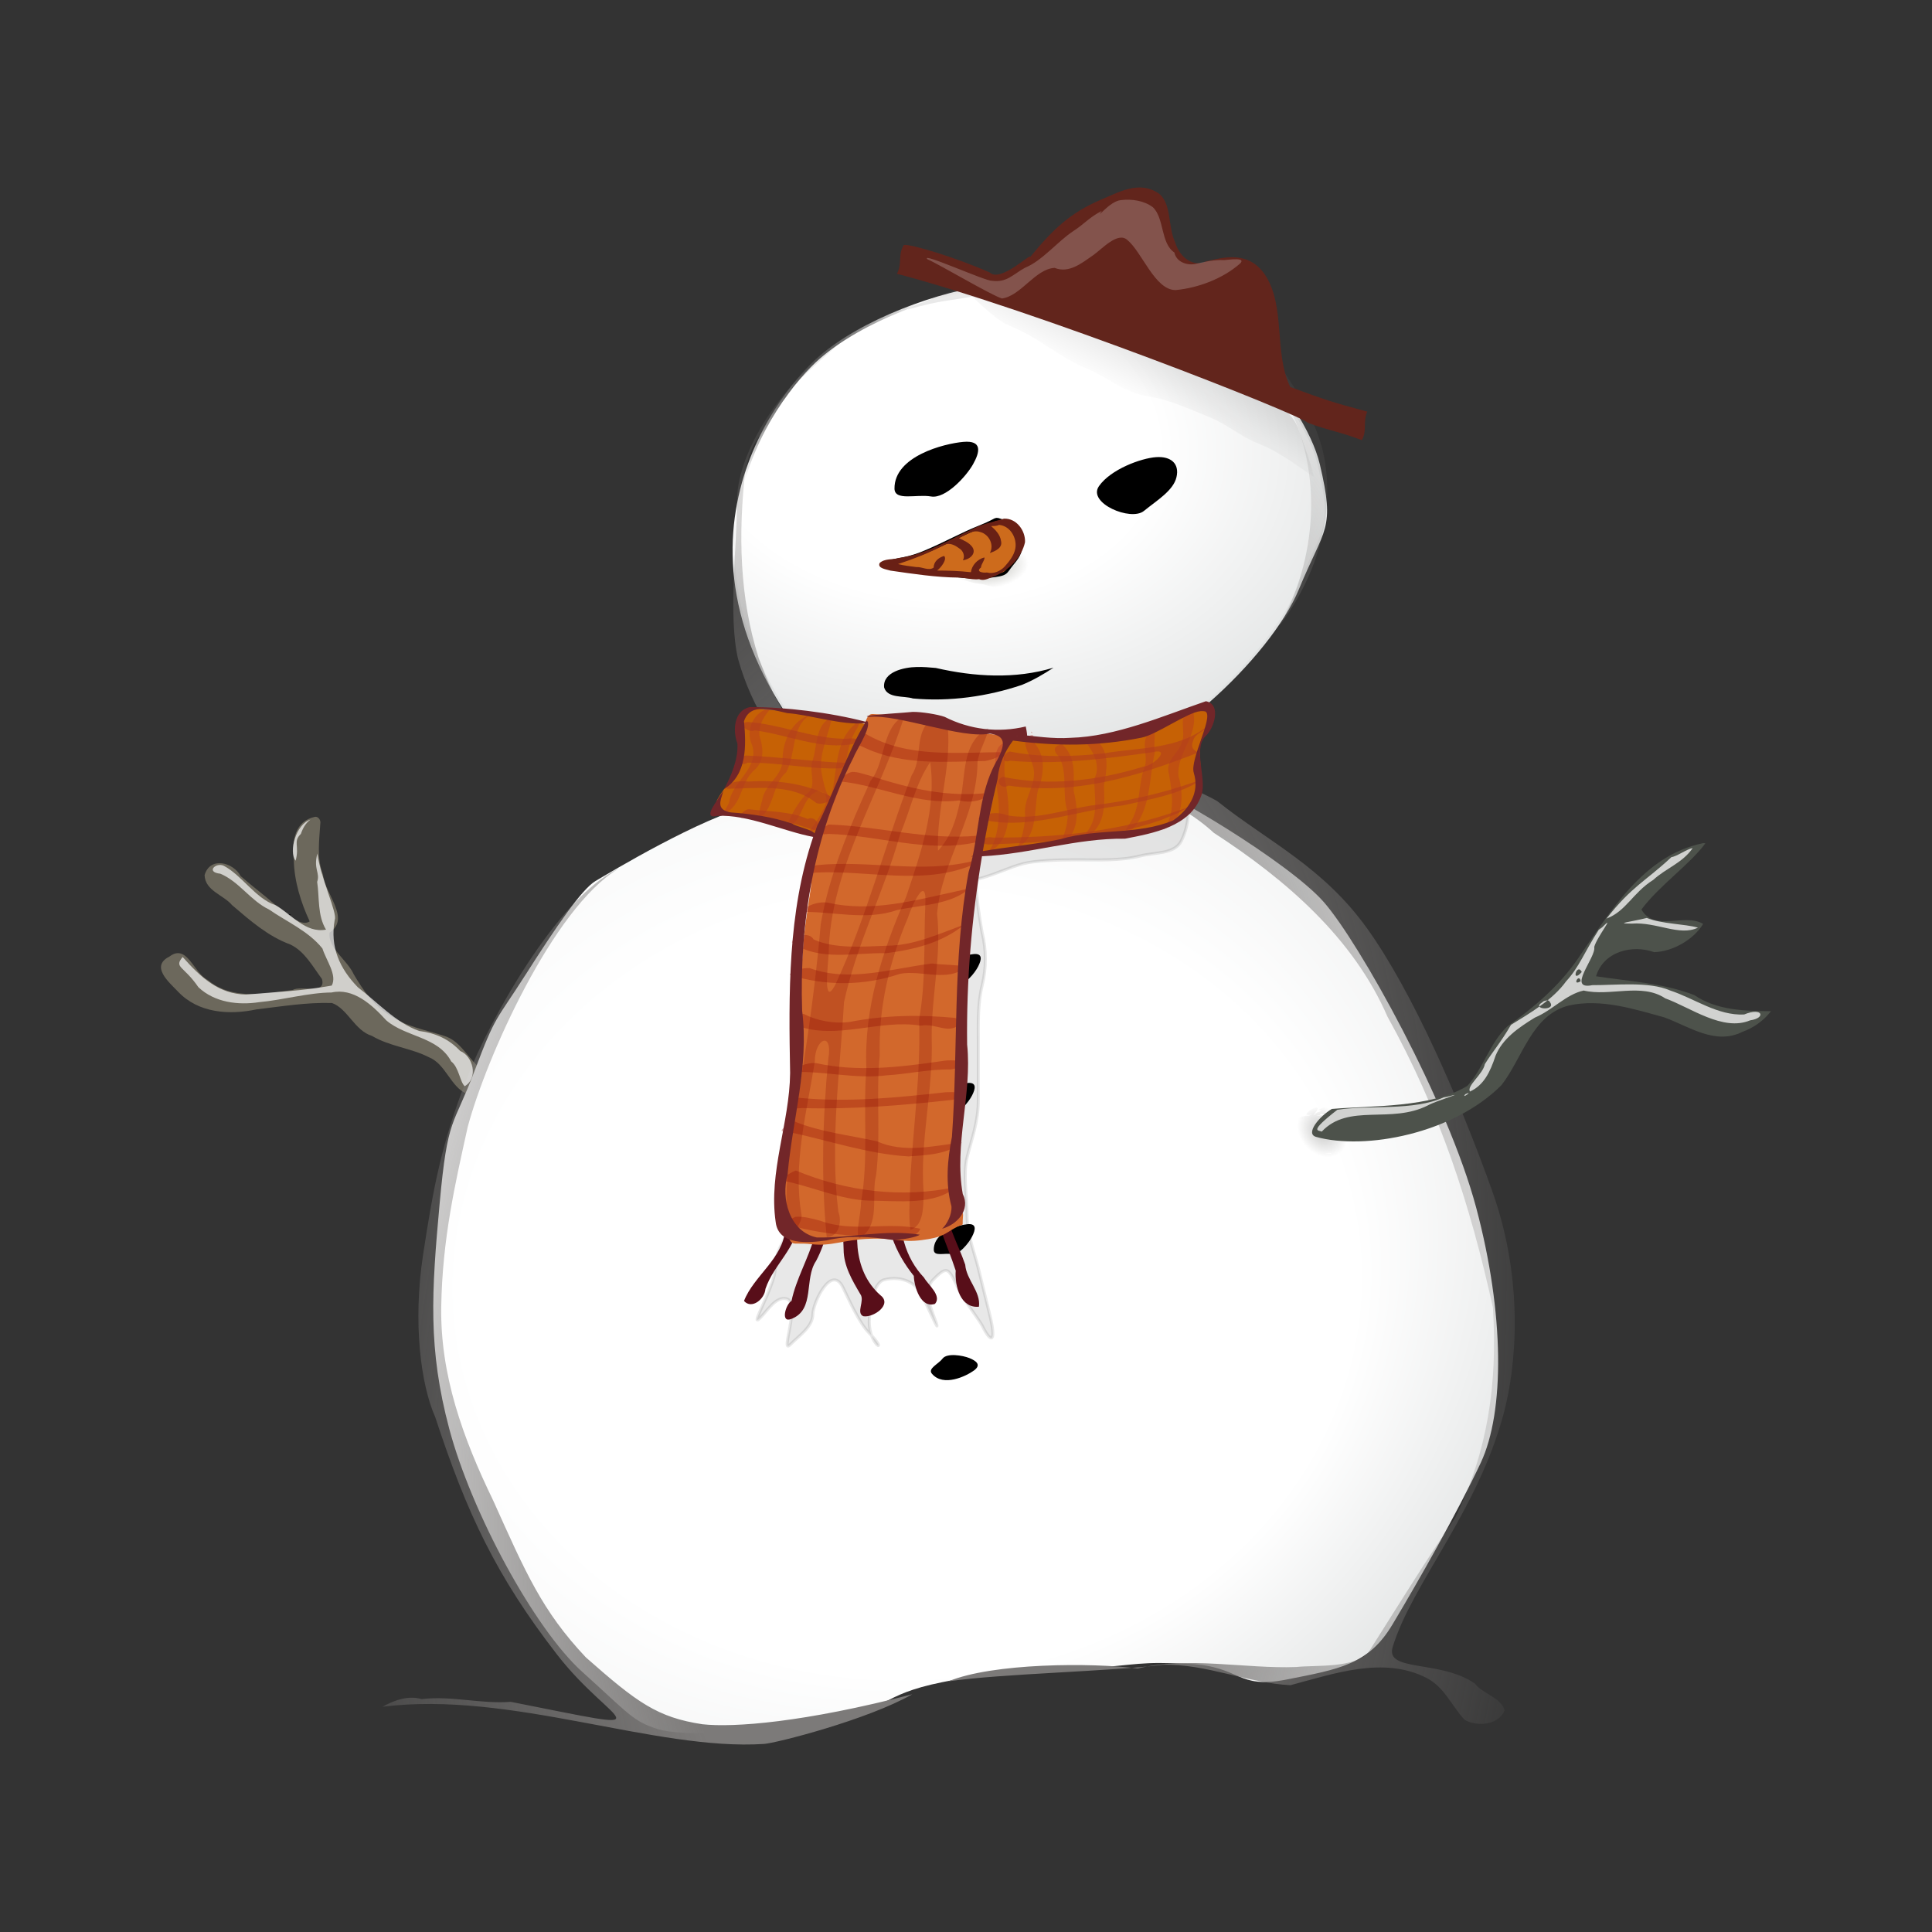 <svg:svg xmlns:dc="http://purl.org/dc/elements/1.1/" xmlns:ns1="http://www.w3.org/1999/xlink" xmlns:ns3="http://web.resource.org/cc/" xmlns:rdf="http://www.w3.org/1999/02/22-rdf-syntax-ns#" xmlns:svg="http://www.w3.org/2000/svg" height="473.992" id="svg2" version="1.0" viewBox="-39.5 -45.996 473.992 473.992" width="473.992">
  <svg:rect x="-39.5" y="-45.996" width="473.992" height="473.992" fill="#333333" stroke="none"/>
  <svg:defs id="defs4">
    <svg:linearGradient id="linearGradient2335">
      <svg:stop id="stop2337" offset="0" stop-color="#fff" />
      <svg:stop id="stop3216" offset=".464" stop-color="#fff" />
      <svg:stop id="stop2339" offset="1" stop-color="#e0e2e2" />
    </svg:linearGradient>
    <svg:radialGradient cx="398.73" cy="218.39" gradientTransform="matrix(.93 .08 -.06 .655 -124.97 -76.681)" gradientUnits="userSpaceOnUse" id="radialGradient4146" r="128.41" ns1:href="#linearGradient2335" />
    <svg:radialGradient cx="375.52" cy="214.53" fx="324.86" fy="163.06" gradientTransform="matrix(.568 0 0 .496 5.942 -10.012)" gradientUnits="userSpaceOnUse" id="radialGradient4148" r="128.41">
      <svg:stop id="stop4111" offset="0" />
      <svg:stop id="stop4113" offset=".464" stop-color="#fff" />
      <svg:stop id="stop4115" offset="1" stop-color="#e0e2e2" />
    </svg:radialGradient>
    <svg:radialGradient cx="323.18" cy="554.64" fx="425.34" fy="637.3" gradientTransform="matrix(1.022 -.069 .065 .894 -197.32 -203.61)" gradientUnits="userSpaceOnUse" id="radialGradient4151" r="230.3" ns1:href="#linearGradient2335" />
    <svg:radialGradient cx="371.85" cy="302.34" gradientTransform="matrix(.66 -.075 .042 .377 -10.795 43.404)" gradientUnits="userSpaceOnUse" id="radialGradient10463" r="13.991">
      <svg:stop id="stop10459" offset="0" stop-color="#bebeb8" />
      <svg:stop id="stop10461" offset="1" stop-color="#bebeb8" stop-opacity="0" />
    </svg:radialGradient>
    <svg:radialGradient cx="367.64" cy="537.19" gradientTransform="matrix(.88 .098 -.181 1.668 1.694 -589.3)" gradientUnits="userSpaceOnUse" id="radialGradient14059" r="187.2">
      <svg:stop id="stop14055" offset="0" stop-color="#7c7a79" />
      <svg:stop id="stop14061" offset=".357" stop-color="#7c7a79" />
      <svg:stop id="stop14057" offset="1" stop-color="#7c7a79" stop-opacity="0" />
    </svg:radialGradient>
    <svg:linearGradient gradientTransform="matrix(.802 .119 -.129 .744 -29.162 -150.01)" gradientUnits="userSpaceOnUse" id="linearGradient16719" x1="421" x2="412.79" y1="222.83" y2="246.46">
      <svg:stop id="stop16715" offset="0" />
      <svg:stop id="stop16717" offset="1" stop-opacity="0" />
    </svg:linearGradient>
    <svg:radialGradient cx="486.16" cy="484.57" gradientTransform="matrix(.347 -.166 .242 .404 42.746 153.01)" gradientUnits="userSpaceOnUse" id="radialGradient21176" r="14.535">
      <svg:stop id="stop21161" offset="0" stop-color="#3c3c39" />
      <svg:stop id="stop21163" offset="1" stop-color="#3c3c39" stop-opacity="0" />
    </svg:radialGradient>
  </svg:defs>
  <svg:g id="layer1" transform="translate(-43.777 -36.512)">
    <svg:path d="m58.428 205.12c0.557-0.03 1.038 0.16 1.53 0.39 0.634 0.27 1.251 0.56 1.825 0.95 0.488 0.38 0.978 0.76 1.478 1.13 0.505 0.3 0.819 0.79 1.172 1.25 0.361 0.5 0.711 1 1.106 1.46 0.464 0.37 1.033 0.56 1.554 0.84 0.588 0.29 1.124 0.66 1.67 1.03 0.801 0.49 1.675 0.88 2.562 1.18 0.805 0.15 1.266 0.74 1.875 1.22 0.621 0.21 1.262 0.27 1.913 0.29 0.196-0.06 0.356 0.04 0.543 0.05l-1.294 0.92c-0.182-0.01-0.362-0.03-0.546-0.01-0.666-0.04-1.338-0.1-1.959-0.36-0.601-0.48-1.047-1.05-1.841-1.21-0.891-0.33-1.791-0.68-2.596-1.2-0.546-0.36-1.08-0.73-1.664-1.02-0.541-0.28-1.142-0.47-1.597-0.89-0.389-0.47-0.74-0.97-1.104-1.46-0.344-0.45-0.655-0.92-1.148-1.22-0.498-0.36-0.982-0.74-1.469-1.13-0.581-0.36-1.192-0.65-1.82-0.93-0.49-0.21-0.967-0.37-1.511-0.3l1.321-0.98z" id="path19389" />
    <svg:path d="m81.538 190.92c-4.903 1.02-5.696 5.82-5.189 10.58 0.137 5.29 1.734 10.41 3.909 15.07-2.486 1.59-6.004-2.64-8.459-4.09-2.773-2.41-5.75-4.63-8.48-7.03-1.836-3.41-7.531-4.86-8.848-0.23 0.139 3.86 4.622 4.83 6.733 7.35 4.414 3.78 8.895 7.7 14.288 9.66 3.529 1.67 5.476 5.37 7.77 8.46 1.113 3.99-5.049 1.47-7.208 2.71-6.918 0.91-14.872 2.54-20.852-2.5-3.436-1.66-5.017-9.01-9.371-5.69-4.723 2.37-0.126 6.25 2.104 8.57 5.048 5.37 12.705 5.77 19.262 4.38 6.15-0.73 12.334-1.76 18.524-1.57 3.851 1.37 5.548 6.78 9.832 8.08 4.38 2.59 9.497 2.95 13.967 5.23 4.16 1.68 5.33 7.37 9.32 8.98 3.76 0.6 6.41-4.87 2.46-6.97-2.6-2.57-4.46-6.2-8.09-7.26-4.5-1.49-9.3-2.22-13.342-5.05-3.86-2.25-6.48-6.13-8.803-10.04-1.558-3.5-6.45-6.5-5.934-10.25 5.249-3.45-1.161-9.49-1.596-14.18-1.619-4.11-0.918-8.6-0.645-12.9-0.046-0.72-0.645-1.44-1.352-1.31z" fill="#6c685c" id="path17610" />
    <svg:path d="m133.24 229.62c7.42-11.64 13.75-20.97 17.15-22.97 3.68-2.16 25.69-15.46 38.26-18.51 12.71-3.08 16.16-5.42 39.57-7.02 23.42-1.59 46.94-1.03 54.09 0.64 7.26 1.7 38.34 20.46 46.74 30.06 8.69 9.91 30.42 48.88 37.39 74.98 6.97 26.09 6.99 50.07 1.13 62.57-5.78 12.31-15.35 29.14-21.71 39.76-5.88 9.82-13.1 10.9-25.96 13.44-12.3 2.43-11.04-3.19-23.74-3.83s-11.87 0.16-27.04 1.27c-15.17 1.12-17.81 0-33.64 3.2-15.83 3.19-12.2 6.7-29.68 9.57s-33.98 3.89-40.24 1.91c-6.06-1.92-7-3.7-18.47-14.04-11.76-10.59-27.14-39.16-32.57-59.51-5.3-19.83-4.36-33.66-2.38-55.36 1.97-21.7 3.29-18.5 8.57-32.54s5.11-11.97 12.53-23.62z" fill="url(#radialGradient4151)" fill-rule="evenodd" id="path1460" />
    <svg:path d="m327.35 263.61c-7.01 2.13 3.13-4.27-0.66 0.27-1.22 1.93-1.39 3.92-1.38 6.08 0.39 2.05 1.71 2.75 3.62 3.51 5.48 0.09 4.35 0.41 0.01 2.52 2.03-2.09 3.04-2.97 0.47-2.52-2.54 0.51-4.41 2.53-6.75 1.47-2.04-1.28-2.38-4.55-2.23-6.62 1.43-3.4 6.07-4.43 9.58-5.8 2.7-0.88 2.68 0.13 1.22 1.78-1.6 1.44-2.08 2.9-1.92 4.84 4.92 1.29 3.89 0.52-1.83 3.58-3.1 0.25-4.3-0.84-4.96-3.42-0.67-4.84 6.23-3.29 10.77-5.56 5.88-1.89-1.25-0.22-5.56-0.93 3.93-1.73 3.7-3.11 1.62 1.23-1.09 1.97-0.77 3.19 0.61 4.79 0.78 0.43 1.62 0.76 2.45 1.12l-4.73 2.82c-0.87-0.39-1.92 0.52-2.72 0.02-1.58-1.65-1.86-4.5-0.75-6.58 1.66-3.66 5.5-0.72 10.73-2.33 5.65 1.36-6.33-0.46-9.11 0.61 6.88-3.69 1.16-1.69 1.68 2.46 0.58 2.47 1.75 3.01 4.58 2.79-0.24 0.19-5.6 6.53-9 3.45-0.28-2.08 1.24-5.3 2.88-6.95 1.56-1.45 1.99-1.3-0.4-0.57-5.87 2.11 5.13-3.88-0.03 0.44-0.26 1.89-0.19 3.18 1.73 4.33 2.28 0.72 5.13-0.93 7.54-1.44 2.83-0.54 3.06 1.33 0.99 3.67-4.13 2.22-6.81 4.46-11.54 3.69-2.11-0.87-3.48-1.89-3.96-4.05-0.11-2.24 0.03-4.33 1.24-6.36 2.05-3.34 8.95-0.88 13.14-1.09l-7.33-1.25z" fill="url(#radialGradient21176)" id="path20284" opacity=".287" />
    <svg:path d="m248.67 60.509c-14.02 1.596-32.98 8.616-43.53 17.869-10.56 9.254-43.87 51.372 5.27 103.38 6.11 6.47-6.59 0.16 9.24 0s29.35 0.37 50.33-2.19c18.64-2.28 45.89-28.04 52.69-44.55 6.36-15.44 8.94-14.36 5.15-30.48-3.79-16.111-28.03-42.276-42.87-45.307s-22.26-0.319-36.28 1.276z" fill="url(#radialGradient4146)" fill-rule="evenodd" id="path3218" stroke="url(#radialGradient4148)" stroke-width=".559px" />
    <svg:path d="m258.38 57.317c-8.41 0.451-24.17 5.209-31.45 9.168 8.75-2.532 10.47-2.08 17.27-3.488 7.25-1.757 18.38-5.601 24.06-4.529 20.96 1.806 42.66 12.248 51.99 31.211 8.55 16.961 7.16 37.911-2.06 54.291 8.56-11.31 13.3-25.55 11.23-39.61-1.3-9.806-7.58-18.823-11.72-25.04-4.11-6.157-11.2-10.807-17.65-14.562-12.73-6.625-27.44-7.735-41.67-7.441zm-48.31 17.582c-15.53 10.7-25.2 27.931-24.96 38.751-0.06 10.69-2.21 28.12 0.24 38.52 3.34 11.95 10.28 23.3 20.64 30.64-1.57 0.48-23.77 7.13-23.62 7.39 12.64-4.01 39.75-7.63 51.02-8.4 11.24 1.64 22.21 0.77 34.06 0.26 11.86-0.52 25.41 4.3 34.62 12.78 17.62 11.42 34.23 25.78 42.58 45.04 12.67 22.82 20.28 45.87 25.9 71.46 1.16 18.65-1.25 35.15-9.23 51.5-7.56 11.04-14.06 21.64-21.23 32.94-3.48 4.1-12.81 3.19-17.87 3.72-12.27 0.47-26.64-2.69-38.8 0.37-11.17-1.5-35.7-1.36-46.44 3.14 12.94-1.9 40.13-2.44 52.63-4.07 10.69-0.24 20.78 4.49 31.26 5.02 10.61-2.81 22.85-7.19 33.38-1.79 4.38 2.2 6.22 6.95 9.34 10.26 3.12 1.85 8.42 1.27 9.84-2.31-1.03-3.27-5.28-3.94-7.3-6.56-8.45-5.89-22.06-2.77-20.18-8.95 4.68-15.44 20.8-33.18 27.26-57.37 3-11.25 5.11-32.27-2.83-54.52-8-22.41-19.57-48.92-30.69-64.42-10.96-15.26-24.22-21.22-36.83-31.28-9.23-5.1-16.48-6.21-26.66-8.63 3.63-1.49 7.27-2.38-5.95 1.69-9.36 0.63-19.32-0.62-28.62 0.6-12.14 0.43-25.56 1.21-36.19-5.41-7.6-5.75-11.84-14.67-15.01-23.27-4.77-14.84-5.04-30.78-3.28-46.11 1.31-5.37 2.05-6.843 5.65-11.141 0 0 0.2-1.929 3.6-5.899 3.52-4.111-0.25-1.71 13.67-13.951zm-54.13 128.77c-15.17 7.21-31.9 37.94-36.93 50.92-6.46 16.53-8.41 27.22-10.94 43.79-2.53 16.62-0.57 31.84 3 39.85 7.73 23.57 14.96 38.97 29.89 58.23 13.65 17.61 28.72 19.5-11.37 11.58-7.31 0.57-14.59-1.56-21.88-0.67-3.29-0.97-6.77 0.29-9.593 1.88 31.513-3.99 66.793 10.87 93.593 9.12 2.87-0.18 25.28-5.86 36.4-12.19-26.5 6.9-43.82 8.21-51.5 7.36-11.08-1.68-16.05-5.33-28.6-16.41-10.79-11.44-14.8-20.87-22.73-38.47-7.5-15.45-13.01-30.87-12.75-47.54 0.26-16.66 3.45-30.36 6.5-44.14 4.51-16.92 20.92-53.67 36.91-63.31z" fill="url(#radialGradient14059)" id="path1307" />
    <svg:path d="m240.61 98.927c-4.72 0.418-16.96 3.513-16.88 11.463 0.04 3.12 5.42 1.31 8.97 1.93 3.55 0.61 8.59-4.89 10.27-7.85 1.74-3.07 2.36-5.962-2.36-5.543z" id="path1387" />
    <svg:path d="m287.92 102.67c-3.69 0.25-11.15 2.98-14.03 7.12-2.89 4.15 7.83 8.69 11.03 6.08 3.2-2.6 7.22-4.99 7.99-8.28s-1.3-5.17-4.99-4.92z" id="path1389" />
    <svg:path d="m229.18 154.16c-3.05 0.04-8.35 1.17-8 4.99 0.8 2.77 4.88 2.02 7.09 2.73 9 0.82 18.29-0.49 26.71-3.33 2.75-1.11 5.3-2.61 7.77-4.23-9.38 2.86-19.45 2.24-28.88 0.07-1.56-0.14-3.13-0.28-4.69-0.23z" id="path1395" />
    <svg:path d="m241.62 256.21c-2.31 0.23-8.29 1.93-8.25 6.29 0.02 1.71 2.65 0.72 4.39 1.06 1.73 0.34 4.19-2.68 5.01-4.31 0.86-1.68 1.16-3.27-1.15-3.04z" id="path7776" />
    <svg:path d="m241.62 290.86c-2.31 0.22-8.29 1.92-8.25 6.28 0.02 1.72 2.65 0.72 4.39 1.06 1.73 0.34 4.19-2.68 5.01-4.31 0.86-1.68 1.16-3.26-1.15-3.03z" id="path7778" />
    <svg:path d="m243.21 326.76c-1.89 1.37-7.49 4.1-10.29 0.79-1.1-1.3 1.52-2.31 2.61-3.73 1.09-1.41 4.9-0.79 6.57-0.12 1.73 0.7 2.99 1.69 1.11 3.06z" id="path7780" />
    <svg:path d="m243.11 224.59c-2.31 0.22-8.29 1.92-8.25 6.28 0.01 1.72 2.64 0.72 4.38 1.06s4.2-2.68 5.02-4.31c0.85-1.68 1.15-3.26-1.15-3.03z" id="path7782" />
    <svg:path d="m422.05 197.39c-14.62 2.97-22.79 16.96-30.67 28.35-4.6 6.71-10.8 11.96-17.3 16.6-4.34 4.06-5.95 10.44-9.82 14.59-8.86 5.4-23.36 4.82-33.23 5.65-2.95 1.71-6.63 6.07-3.88 6.85 12.06 3.36 33.69-0.81 45.49-12.69 5.22-6.68 7.42-17.3 16.63-19.56 7.83-1.7 15.91 0.88 23.42 2.97 6.11 2.27 12.45 6.84 19.08 3.51 2.69-0.95 5.22-2.75 7-5.06-6.48-0.05-13.3-0.19-18.83-3.96-7.72-2.96-16-3.36-24.09-4.61 1.83-6.09 8.88-7.85 14.26-5.91 4.68-0.15 9.81-3.23 12.01-6.94-4.59-2.73-11.94 2.05-15.14-3.53 4.47-5.97 11.76-10.93 15.7-16.24-0.2 0.02-0.44-0.1-0.63-0.02z" fill="#4d524b" id="path17594" />
    <svg:path d="m414.34 200.8c-6.25 5.86-9.72 7.13-15.94 15.09 4.88-1.86 6.43-6.33 11.49-9.51 3.21-2.93 7.13-4.12 9.66-7.78-1.36 0.16-3.85 2.04-5.21 2.2zm-6.04 14.92c-3.66 0.94-8.27 1.39-3.64 1.39 6.03-0.45 11.69 3.19 16.19 0.99-3.25-0.93-8.9-0.88-12.55-2.38zm-11.78 2.9c-3.64 5.65-4.8 9.16-8 12.63-3.32 4.61-8.9 7.82-13.54 10.7-2.65 4.55-4.35 6.32-6.41 9.63-0.45 2.47-4.55 5.37-3.65 6.73 3.37-1.54 4.94-4.74 6.27-8.78 1.72-4.18 5.55-6.85 9.67-9.37 4.24-1.76 7.63-5.7 11.95-6.63 6.42 1.53 14.22-1.96 20.01 1.92 6.17 2.22 14.14 8.21 20.84 5.39 3.93-0.54 3.12-3.33-1.49-1.43-6.51 0.32-12.18-3.94-18.14-5.89-5.24-2.29-13.49-1.27-19.08-1.31-6.5 1.32 1-6.87 0.45-9.37 0.66-2.49 5.46-8.4 1.94-4.81l-0.82 0.59zm-4.17 10.36c-2.71 3.05-1.23-2.43 0 0zm-0.27 2.26c-2.2 1.39-0.41-2.17 0 0zm-7.63 5.03c2.01 2.38-4.96 1.97-1.65 0.06-0.18-0.14 1.55-0.72 1.65-0.06zm-20.69 22.71c-1.13 1.35 2.3-1.14 0 0zm-5.28 0.75c-7.47 3.39-18.26 1.83-26.11 3.06-7.17 5.58-4.61 4.95-3.82 5.35 6.64-7.06 16.95-1.78 26.1-6.46 2.01-1.14 10.43-3.6 4.5-2.05l-0.67 0.1z" fill="#fff" id="path18497" opacity=".742" />
    <svg:path d="m80.432 191.6c-3.485 1.09-5.426 7.8-3.628 10.07 1.011-3.64-0.725-4.62 1.289-6.57 0.453-1.34 1.173-2.67 2.339-3.5zm1.709 8.32c-1.032 3.85 0.724 4.68-0.052 6.95 0.588 3.91 0.034 8.2 2.169 11.72-5.079 0.94-8.441-3.82-12.443-6.02-4.862-1.63-8.22-7.36-12.673-9.66-1.925-0.87-4.457 1.58-0.808 1.96 4.632 1.94 7.415 6.62 11.93 8.77 4.443 3.07 9.63 5.26 13.113 9.57 1.011 3.1 3.654 6.51 2.293 9.1-7.357 1.34-13.641 1.56-21.07 2.21-6.535-0.14-10.873-3.98-15.515-9.22-2.193 2.65 0.224 2.1 3.864 7.41 3.981 3.77 9.758 4.46 14.937 3.67 5.594-0.5 12.145-2.34 17.74-2.37 5.313-1.18 9.834 2.92 13.423 6.84 4.831 4.14 12.681 3.95 15.931 10.08 1.89 1.43 2.16 5.14 3.32 6.07 3.43-2.06 1.98-7.4-1.12-8.64-2.73-2.9-5.99-4.39-10.05-4.91-5.63-1.93-10.403-7.19-15.071-10.73-4.399-4.54-6.892-9.84-5.653-16.58 0.681-1.58-3.491-10.26-4.265-16.22z" fill="#fff" fill-opacity=".682" id="path19391" />
  </svg:g>
  <svg:g id="layer3" transform="translate(-43.777 -36.512)">
    <svg:path d="m236.34 56.361c-5.85 0.276-8.55-6.446-6.6-0.666 0.97 2.841 8.2 2.007 9.95 4.261 1.42 1.818 8.7 9.067 12.06 10.4 7.42 2.946 12.72 8.011 18.66 10.369 5.86 2.325 9.14 6.105 16.14 7.149 4.69 0.698 10.3 3.345 14.48 5.002 4.42 1.754 7.32 4.637 12.16 6.555 5.19 2.059 9.68 5.629 13.21 7.979 0.87 0.58-3.26-10.744-3.44-11.266-1.62-4.781-5.12-6.087-10.68-9.18-5.41-3.004-10.57-6.012-14.83-8.849-3.73-2.484-7.05-8.307-11.36-11.179-3.63-2.417-9.83-3.974-14.15-6.851-4.27-2.843-6.26 3.598-11.17 1.649-5.35-2.123-18.34-4.466-24.43-5.373z" fill="url(#linearGradient16719)" fill-rule="evenodd" id="path16703" opacity=".146" />
    <svg:path d="m294.12 183.66c2.66 3.68 1.83 9.41 0 13.11-1.65 3.36-6.46 2.81-10.15 3.75-4.82 1.22-10.62 0.94-15.68 0.94-4.41 0-9.91 0.17-12.92 0.93-3.51 0.89-6.88 2.69-11.07 3.75-1.41 0.36 0.88 12.96 0.92 13.11 1.07 4.35 1.07 8.74 0 13.11-1.1 4.46-0.92 9.24-0.92 14.05v14.05c0 5.26-1.68 9.62-2.77 14.05-1.01 4.08 0 9.81 0 14.04 0 4.79 1.81 9.25 2.77 13.12 0.96 3.9 2 8.12 2.76 11.24 1.71 6.93 0.47 7.49-1.84 2.8-0.53-1.07-4.54-6.39-5.54-8.42-2.73-5.55-2.7-6.62-6.46-2.81-2.96 3 0.31 8.72 0.93 11.23 0.26 1.08-2.64-5.35-3.7-7.49-1.84-3.74-5.88-4.59-9.22-3.74-2.8 0.71-3.69 7.16-3.69 10.3 0 6.18 5.11 8 0 2.81-2.57-2.6-5.12-8.52-6.46-11.24-2.86-5.81-7.38 3.9-7.38 6.56 0 3.12-3.37 5.28-5.54 7.49-2.62 2.66 2.67-10.33-0.92-11.24-2.57-0.65-4.59 2.78-6.46 4.68-2.96 3 3.69-7.93 3.69-12.17 0-4.76 2.79-7.54 4.61-11.24 2.05-4.17 4.38-6.54 5.54-11.24 1.32-5.36 4.96-9.72 9.23-14.05 4.8-4.87 6.45-15.01 6.45-21.54 0-5.06 0.93-10.62 0.93-15.92 0-6.1-0.93-11.6-0.93-17.8 0-6.07 4.28-12.43 6.46-16.85 2.7-5.48 1.99-4.72 9.23-6.56 6.75-1.71 13.17-2.47 19.38-5.62 4.97-2.52 13.99 0.31 19.38-1.87 3.86-1.57 10.89 0.38 13.84 1.87 0.39 0.2 0.61 0.63 0.92 0.94 1.17 1.19 3.07 1.25 4.61 1.87z" fill-rule="evenodd" id="path15828" opacity=".09" stroke="#000" stroke-width=".747px" />
    <svg:path d="m254.91 121.85c0.58 0.56 2.53 4.76 2.53 6.47 0 1.43-0.63 2.05-0.92 3.34-0.29 1.31-1.81 2.06-3 2.06-1.24 0-2.95 0.5-4.15 0.77-1.23 0.27-2.58-0.27-3.46-0.52-0.95-0.26-2.04-0.25-3-0.51-1.14-0.32-1.88-0.53-2.77-0.77-0.95-0.27-1.69-1.05-2.53-1.29-1.86-0.51-0.58-0.77 0.92-0.77 1.68 0 3.27-1.05 4.61-1.79 1.54-0.86 3.03-0.92 4.62-1.8 1.33-0.75 2.61-1.18 3.92-1.54 1.25-0.35 2.36-0.42 3.46-1.03 0.5-0.28-0.75-2.39-0.23-2.62z" fill="url(#radialGradient10463)" fill-rule="evenodd" id="path9582" />
    <svg:path d="m199.86 284.2c-3.99-0.14-3.02 5.35-2.94 7.96-0.56 7.19-7.72 11.35-10.11 17.53 1.91 2.15 5.09-0.49 5.26-2.96 2.03-6.04 7.77-10.12 8.23-16.81 0.1-1.58 0.63-5.13-0.44-5.72z" fill="#580e19" id="path5988" />
    <svg:path d="m208.67 284.25c-4.52 0.11-3.65 6.39-4.52 9.49-1.48 5.4-4.57 10.58-5.68 15.93-1.43 0.79-2.83 5.63 0.02 4.4 5.82-2.27 3-9.82 6.01-14.21 2.6-4.93 3.57-10.38 4.38-15.77l-0.21 0.16z" fill="#580e19" id="path5990" />
    <svg:path d="m216.28 283.5c-5.43 1.59-5.25 8.81-5.03 13.55 0 4.06 2.14 7.63 4.1 10.97 1.17 1.58-1.13 4.57 0.72 5.41 2.45 0.45 7.24-2.87 4.2-5.15-7.09-6.28-6.5-16.67-3.99-24.78z" fill="#580e19" id="path5992" />
    <svg:path d="m222.77 283.36c-2.18 7.22 1.31 14.72 5.7 20.19 0.1 2.7 1.69 8.01 5.2 6.85 1.74-2.05-1.75-4.71-2.69-6.43-4.59-4.8-6.6-11.93-5.27-18.4-0.62-0.92-2-2.21-2.94-2.21z" fill="#580e19" id="path5996" />
    <svg:path d="m232.67 281c0.2 7.51 3.85 14.32 6.08 21.25-0.27 3.72 1.14 9.3 5.7 8.85 0.48-3.73-3.08-6.57-3.37-10.31-1.79-5.29-4.91-10.12-4.77-15.93 0.01-2.25-2.17-3.13-3.64-3.86z" fill="#580e19" id="path5998" />
    <svg:path d="m301.25 167.95c-0.73 2.65-2.07 2.26-2.47 5.08-0.41 2.81 0.45 8.25 0.04 11.4s-0.98 3.93-3.53 5.75c-1.89 1.35-3.08 2.61-7.24 3.85s-3.18 0.83-9.13 1.66c-5.96 0.83-6.12 0.58-14.68 1.65-8.57 1.08-10.93 2.07-19.58 2.65-8.64 0.58-6.52 0.33-15-0.33s-12.4-1.16-18.92-2.32c-6.53-1.16-1.47-0.66-7.18-2.31-5.71-1.66-9.79-3.07-15.66-4.31s-7.83-0.66-7.83-0.66l0.08-3.13s0.63-1.57 3.84-5.48c2.58-3.16 2.12-4.55 2.6-8.28 0.49-3.72-1.06-4.3-0.65-6.62s2.81-2.3 4.67-2.11c5.28 0.53 9.85 0.78 16.54 1.78 6.69 0.99-2.53 0 7.83 1.65 10.35 1.66 19.82 2.32 33.6 3.32 13.78 0.99 10.27 1.65 21.53 0.66 11.25-1 16.48-3.49 24.02-5.94 7.83-2.55 5.65-1.05 5.71-2.73 0.04-1.14 2.14 2.12 1.41 4.77z" fill="#c66105" fill-rule="evenodd" id="path5091" />
    <svg:path d="m252.89 171.09c-5.15 5.25-2.91 6.95-5.85 19.7-2.93 12.75-4.26 17.21-5.64 31.04-1.39 13.82 0 9.77-0.89 24.26-0.9 14.49-0.73 23.67-0.97 34.44-0.25 10.76 1.22 5.79 0.98 8.61-0.25 2.81 0.57 1.24-1.96 2.64-2.53 1.41-2.94 2.32-8.16 2.98-5.22 0.67-5.95-0.58-12.72-0.33s-9.22 1.91-14.35 1.33c-5.14-0.58-4.73 1.16-6.2-3.64-1.47-4.81-1.48-9.3-0.66-17.57 0.81-8.28 2.12-6.46 2.93-17.55 0.82-11.1 0.66-12.48 1.32-24.82 0.65-12.33 0.98-13.9 2.28-22.51s-1.32-3.81 1.45-11.92c2.78-8.12 5.47-14.09 8.9-21.79s3.22-10.36 5.05-10.26c6.7 0.33 7.93 0.59 12.98 1.25 5.06 0.66 4.57 1.74 8.48 2.65 3.92 0.91 3.43 0.5 7.18 0.99 3.75 0.5 6.4-0.07 5.85 0.5z" fill="#d2682c" fill-rule="evenodd" id="path5095" />
    <svg:path d="m215.74 171.03c-3.34 1.5-1.32 2.03 1 3.08 9.09 4.19 19.5 3.29 29.22 3.11 1.79-0.3 3.55-1.05 5.07-2.16-11.54-0.05-24.06 1.62-34.45-4.55l-0.63 0.4-0.21 0.12zm-2.43 8.87c-1.03 0.14-3.33 1.75-2.87 2.33 9.69 0.99 19.13 5.96 29.14 4.66 3.13 0.79 6.52-0.14 7.73-1.89-10.69 1.21-19.57-0.95-29.78-4.23-1.39-0.32-2.77-0.93-4.22-0.87zm-5.75 12.9c-3.1 1.76-3.73 2.71 0.07 2.31 11.96 0.32 23.96 4.65 35.87 2.11 1.64-1.02 3.89-2.48 0.69-1.69-12.33 1.2-24.4-2.34-36.63-2.73zm35.1 9.04c-12.49 3.03-25.45-0.38-38.04 0.94-2.85 1.01-4.32 2.42-0.1 1.81 12.59-0.62 26.03 3.12 38-1.74 1.05-0.72 2.74-1.24 0.14-1.01zm-3.47 7.29c-10.39 2.25-21.1 5.29-31.75 2.85-2.56-0.37-5.11 0.67-6.97 2.28 7.97-0.26 16.11 2.23 23.84-0.46 6.11-1.34 12.98-1.19 17.96-5.37-1.03 0.23-2.06 0.47-3.08 0.7zm1.41 8.31c-6.03 2.21-12.14 5.08-18.8 5.1-5.89 0.21-12.74 0.81-17.93-1.55-0.99-1.93-4.88-1.04-5.31 0.73 6.58 4.77 15.48 2.45 23.05 2.66 6.81-0.86 13.73-2.52 19.22-6.99l-0.23 0.05zm-7.65 9.46c-9.86 1.2-20.25 4.7-30.03 1.13-1.67-0.07-4.66 0.51-4.89 1.67 8.8 2.79 18.38 2.68 27.08-0.28 5.36-0.99 11.7 2.21 16.28-1.74-2.78-0.52-5.69-0.42-8.44-0.78zm-31.53 12.36c-1.31 0.13-4.58 2.41-1.65 2.89 9.9 3.63 20.21-1.67 30.42 0 4.04-0.72 6.63 2.46 10.09-0.66 1.6-1.05-0.97-0.81-1.72-1.25-8.62-0.81-17.28-0.68-25.76 0.99-3.89 0.52-8.06-0.27-11.38-1.97zm33.8 11.6c-10.11 1.48-20.63 2.72-30.77 0.47-2.01-0.16-4.97 0.85-5.75 2.19 7.74-0.28 15.37 1.78 23.16 0.81 5.29-0.32 10.4-1.54 15.68-1.43 1.43-0.23 2.87-0.8 3.99-1.74-2.05-0.48-4.21-0.69-6.31-0.3zm1.09 7.62c-11.95 1.33-24.02 2.54-36.03 1.37-3.63 1.94-3.44 2.89 0.86 2.52 12.25 0.35 24.65-0.67 36.7-2.01 1.15-0.08 3.9-1.68 1.28-1.78-0.92-0.19-1.88-0.13-2.81-0.1zm-37.21 7.13c-0.97 0.43-5.03 2.87-1.88 2.5 9.98 2.07 19.82 5.53 29.96 6.12 4.57-0.34 9.44-0.46 13.14-3.42-6.9 0.79-14.23 2.72-20.93-0.3-6.81-1.51-13.87-2.24-20.29-4.9zm0.44 12.08c-1.16 0.4-3.16 1.57-3.11 2.51 7 1.35 13.86 4.67 21.17 4.88 6.92 0.03 16.14 1.22 21.19-3.37-13.07 2.85-26.91 1.14-39.25-4.02zm-0.12 11.36c-1.94 0.89-4.32 2.23-0.58 2.32 8.43 2.17 17.29 2.85 26.02 2.04 1.38 1.74 4.93-0.09 5.17-1.44-8-1.82-16.55 1.01-24.46-1.95-2-0.52-4.08-1.14-6.15-0.97z" fill="#8f0000" id="path11353" opacity=".292" />
    <svg:path d="m226.44 165.99c-6 2.69-4.78 11.55-8.59 16.1-5.1 11.3-10.16 22.94-12.23 35.26-1.51 17.86-4.29 35.62-7.44 53.2-0.6 7.05-1.56 14.43-0.43 21.37 1.41 1.73 3.47-1.98 3.16-3.43-2.16-12.4 1.32-25.21 3.27-37.52-0.03-5.71 4.51-7.65 3.31-0.64-1.39 14.45-1.8 29.43-0.39 43.69 3.03-0.09 3.8-3.8 2.85-6.26-2.09-17.08 0.41-34.28 1.39-51.33 3.03-14.2 9.87-27.24 13.76-41.23 2.52-5.87 3.76-12.38 7.39-17.7 1.61 11.27-2.37 22.47-5.89 33-5.86 13.33-10.41 27.4-9.77 42.19-0.87 10.95 0.63 22-1.33 32.9 0.08 2.56-1.43 7.4-0.4 8.71 5.39-3.15 2.81-10.46 4.12-15.48 1.22-9.8-0.09-19.6 0.89-29.4-0.34-11.65 2.36-22.99 6.86-33.6 1.16-3.54 4.84-11.29 4.31-3.04-0.39 9.27 0.17 18.64-1.51 27.79 0.42 13.03-1.37 25.9-2.14 38.86 0 4.15-0.57 9.1 0.01 12.82 3.41-1.12 3.14-6.09 3.25-9.08-0.99-12.72 2.38-25.18 1.97-37.91-0.13-10.28 2.47-20.23 1.32-30.55 1.12-13.02 9.87-24.01 9.92-37.25 0.29-2.71 2.76-6.63 2.57-8.26-6.69 3.54-5.34 11.92-6.92 18.17-0.89 4.3-2.25 8.62-5.34 11.86-0.41-10.1 3.28-20.24 2.41-30.25-1.78 0.76-3.19-1.4-4.33-1.69-3.91 3.17-1.83 9.39-4.53 13.4-6.58 17.06-11.05 35.01-18.82 51.57-3.04 5.55-1.69-5.2-1.56-7.67 0.31-20.87 12.49-38.75 18.48-58.15l0.38-0.45z" fill="#820000" id="path10465" opacity=".219" />
    <svg:path d="m222.84 128.87c-0.63-1.23 2.6-0.52 8.08-2.81 5.47-2.28 8.99-4.39 13.84-6.32 4.84-1.93 3.11-2.16 5.53-1.4 2.43 0.76 3.58 1.81 4.16 4.45 0.57 2.63 0.05 3.8-1.85 6.08-1.9 2.29-0.98 2.52-5.77 3.05-4.78 0.52-7.38-0.18-13.38-0.94-5.99-0.76-9.97-0.88-10.61-2.11z" fill="#cd6b1c" fill-rule="evenodd" id="path7834" stroke="#000" stroke-width=".747px" />
    <svg:path d="m250.58 117.76c-2.65 0.82-5.45 1.3-7.9 2.64-5.8 2.67-11.4 6.18-17.89 7.01-1.54 0.47-3.44 0.07-4.7 1.23-0.64 1.33 1.73 1.57 2.66 1.87 5.57 0.8 11.15 1.66 16.79 1.71 1.69 0.03 3.35 0.59 4.96 0.39 1.32 0.56 2.58-0.37 3.82-0.73 3.56-1.54 6.59-4.58 7.43-8.33 0.15-2.78-2.06-5.93-5.17-5.79zm-1.2 1.53c2.8 0.25 4.44 3.27 4 5.77-0.31 1.7-1.46 3.14-2.59 4.42-1.08 1.18-2.77 1.92-4.4 1.49-0.91 0.15-2.85-0.17-1.44-1.23 0.02-0.83 1.06-1.99 0.82-2.46-1.72 0.44-3.06 1.92-3.3 3.62-2.75-0.31-5.52-0.4-8.28-0.41 0.99-0.77 2.53-2.77 1.71-3.58-1.41 0.42-2.54 1.41-2.57 2.86-1.22 0.89-2.84-0.23-4.24-0.13-1.51-0.2-3.02-0.35-4.49-0.74 3.88-1.27 7.67-2.77 11.27-4.64 1.28-0.75 2.67-0.01 3.7 0.77 1.12 0.6 1.48 2.09 0.93 2.93 1.59-0.13 3.41-1.59 2.34-3.21-0.78-1.11-2.1-1.63-3.3-2.21 1.61-0.76 3.33-2.14 5.23-1.5 2.18 0.56 3.47 3.21 2.35 5.14 1.36-0.44 3.2-1.26 2.74-2.96-0.2-1.5-1.31-2.67-2.43-3.63 0.65-0.03 1.35 0 1.95-0.3z" fill="#692015" id="path5085" />
    <svg:path d="m193.35 164.18c-4.12 0.78-6.37 5.4-4.52 9.21 1.7 5.71-4.9 8.8-5.68 13.97-0.36 1.15-2.8 4.42-0.35 2.33 3.69-2.44 3.24-7.5 6.61-10.3 2.55-2.26 2.1-5.54 1.18-8.4-0.22-2.7 1.28-5.16 3.11-6.97l-0.35 0.16zm103.29 0.83c-3.69 0.19-1.33 5.16-2.36 7.48-0.74 2.89-4.29 4.49-3.2 8 0.75 4.43 1.66 9.93-1.42 13.53 5.17-1.85 5.05-8.76 3.73-13.15-0.47-5.76 5.28-10.22 3.51-16.12l-0.26 0.26zm-93.46 0.82c-4.75 1.46-7.07 6.76-6.91 11.58-0.43 3.89-4.55 5.69-5.03 9.62-0.5 1.41-1.55 5.53 0.67 3.04 2.38-3.04 2.22-7.44 5.24-10.07 2.51-4.49 1.13-11.43 6.03-14.17zm5.15 0.71c-4.08 1.61-3.48 6.97-4.71 10.61-1.01 2.84 1.4 6.55-1.67 8.31-2.18 2.35-3.74 5.27-4.89 8.19 4.46-1.32 3.64-7.65 8-9.09 4.09 0.74 0.71 5.55-0.61 7.63-0.64 1.13-3.68 4.43-0.92 2.3 4.88-3.02 5.82-9.19 7.97-14.07 0.5-3.92 0.81-7.81 3.06-11.22 1.04-1.78 0.39-2.02-0.81-0.78-3.89 3.47-4.14 9.14-4.89 14.07-0.89 6.91-2.33 1.44-3.02-2.37-0.78-4.7 1.87-9.45 2.49-13.58zm48.89 3.6c0.5 0.82 0.24-0.52 0 0zm30.26 0.12c-4.11 0.33-1.35 5.66-2.34 8.28-1.81 4.66-0.82 10.13-3.96 14.38-1.26 2.06-2.53 4.26 0.2 1.76 5.39-4.83 4.72-13.24 6.26-19.74-0.37-1.48 0.11-3.53-0.16-4.68zm-29.93 0.58c-3.68 0.61-0.51 4.9-0.09 6.97 1.96 4.48-2.33 8.27-1.67 12.84-0.11 2.69-0.79 5.74-1.97 7.92 5.15-2.81 4.1-9.09 5.05-13.96 1.44-3.84 2.11-8.31-0.67-11.62-0.29-0.66-0.07-1.86-0.65-2.15zm15.3 0.45c-1.54-0.12-2.85 0.82-1.48 2.26 1.68 2.46 2.77 5.25 1.37 8.1-0.01 4.3 1.18 9.07-1.67 12.8-1.59 2.06-0.53 2.03 0.88 0.7 3.56-2.91 3.37-7.67 3.15-11.83 0.63-3.55 1.48-7.65-1.18-10.57-0.39-0.18-0.52-1.92-1.07-1.46zm-21.79 1.3c-3.96 1.22-2.11 6.73-2.53 9.81 1.31 5.56 1.27 13.2-1.88 17.3 6.25-2.93 5.34-11.15 4.4-16.84-0.78-3.32-0.06-7.58 0.01-10.27zm13.38 0.56c-1.99 0.7-1.63 1.68-0.33 3.06 2.26 4.16 0.58 9.05 2.09 13.39 0.16 2.9-0.68 5.76-2.09 8.26 5.2-2.24 4.72-8.63 3.59-13.25-0.07-3.65 0.56-7.56-1.99-10.59-0.33-0.39-0.71-0.97-1.27-0.87z" fill="#b83625" fill-opacity=".391" id="path12258" />
    <svg:path d="m187.6 167.64c-2.83 0.44 0.48 2.84 1.83 2.05 8.15 1.07 16.43 4.99 24.67 3.27 1.51-1.97-2.03-1.05-2.9-1.2-8.07-0.16-15.64-3.64-23.6-4.12zm112.96 0.99c-7.28 5.87-16.92 5.21-25.58 6.73-7.57 0.82-15.61 1.03-22.93-0.47-1.61 0.28-2.41 3.12 0.03 2.26 11.64 1.05 23.26-0.47 34.73-2.05 5.06-1.31 0.54 3.34-1.99 3.49-11.14 3.43-23.12 4.91-34.53 2.51-2.22 0.88-0.38 3.24 1.42 2.15 16.41 2.43 31.44-2.21 46.55-8.1-0.13-0.25-2.22-0.57-1.25-2.96 0.55-2.02 3.04-2.16 4.01-3.89l-0.46 0.33zm-51.1 14.47c-0.08 0.03 0.03 0.05 0 0zm-62.12-7.22c-1.8-0.01-1.85 3.09 0.26 1.76 7.66-0.11 15.43 1.68 22.97 1.37 3.39-1.37 0.58-1.46-1.69-1.47-7.18-0.46-14.35-1.37-21.54-1.66zm110.41 6.35c-8.4 2.98-17.08 4.93-25.92 5.93-6.74 1.09-13.8 3.68-20.56 2.36-2.26-0.93-5.16-0.61-7.01 0.84 11.89 3.14 23.7-1.98 35.52-3.25 6.51-1.47 13.52-2.56 19.25-6.23l-0.72 0.2-0.56 0.15zm-109.76 0.03c-1.7-0.12-4.95-0.33-5.38 1.76 7.38-0.01 15.77-1.46 21.96 3.51 1.33 0.65 5.34-0.96 2.67-2.05-6.05-2.85-12.6-3.64-19.25-3.22zm105.89 6.96c-14.74 5.29-30.49 6.87-46.05 6.78-2.05-0.51-4.07 1.37-1.16 1.7 14.25-0.52 28.89-1.26 42.5-6.01 2.13-0.95 4.56-1.6 6.4-3.08-0.56 0.21-1.12 0.41-1.69 0.61zm-105.84-0.16c-1.4-0.06-3.65 2.91-0.81 1.9 5.85-0.53 11.56 1.53 16.95 3.23 1.92-0.85 0.07-3.7-1.74-2.75-4.52-1.95-9.64-1.8-14.4-2.38z" fill="#b13c1e" fill-opacity=".575" id="path13157" />
    <svg:path d="m188.22 164c-3.92 0.84-4.22 5.79-3.03 8.91 0.26 3.95-1.69 8.32-3.27 11.21 5.7-3.59 5.43-10.76 4.89-16.66 1.56-4.76 7.21-2.71 10.66-1.98 5.18 0.32 13.48 3.05 19.02 2.45-4.03 6.51-8.28 18.58-11.67 25.04-0.25 0.66-0.48 1.33-0.71 2-0.81-1.01-4.67-1.7-5.48-2.4-4.66-1.61-10.18-2.41-15-2.73-3.82-0.61-2.51-3.03-2.01-4.88l0.02-0.07c0.03-0.1 0.05-0.22 0.07-0.33l-1.6 2.45c-0.81 1.17-1.54 2.39-1.56 3.13 0 0.06 0.02 0.14 0.03 0.19 0 0.02 0.02 0.05 0.02 0.07 0.01 0.02 0.02 0.05 0.02 0.07 0.01 0.01 0.02 0.04 0.03 0.05 0.02 0.03 0.06 0.09 0.09 0.12 0.23 0.2 0.71 0.24 1.48 0.04 7.64-0.39 16.29 3.81 23.56 5.16-6.26 18.54-6.01 38.51-5.66 57.94-0.12 12.25-5.34 24.29-3.54 36.54 0.67 5.89 8.22 5.11 12.47 4.52 5.39-1.31 10.86-0.93 16.25-0.12 2.1 0 5.8-0.64 6.63-1.29-8.41-1.34-16.94 0.85-25.27 0.68-6.63-1.38-8.86-9.49-7.16-15.41 1.17-13.43 5.29-26.6 3.57-40.2-0.71-21.38 2.85-43.13 12.61-62.17 0.42-1.31 3.94-6.56 3.55-8.5 0.05-0.01 0.11-0.01 0.16-0.02-0.06-0.02-0.12-0.03-0.18-0.05-0.01-0.01 0-0.01 0-0.02-0.02-0.06-0.05-0.12-0.07-0.17-0.02-0.03-0.05-0.08-0.07-0.11-0.05-0.06-0.11-0.1-0.17-0.15-0.06 0.1-0.14 0.19-0.2 0.29-8.75-2.3-20.08-3.67-28.43-3.6-0.02 0-0.03-0.01-0.05 0zm39.93 1.17c-0.1 0.01-0.21 0.02-0.3 0.03-0.87 0.13-10.11 0.66-10.85 1.03h-0.03l-0.02 0.02v0.03l0.02 0.02h0.03s0.02 0.02 0.02 0.03 0.02-0.01 0.02 0c0.08 0.02 0.22 0.05 0.4 0.07 7.09-0.77 22.88 5.53 29.7 4.09 3.58 0.53 4.3 2.2 1.27 7.41-3.66 6.96-3.88 14.99-5.49 22.6 0-0.01-0.02 0-0.02 0h-0.1l-0.02 0.02c-0.01 0-0.04 0.02-0.05 0.02 0 0.01-0.01 0.02-0.02 0.03l-0.02 0.02c-0.01 0-0.02 0.02-0.03 0.02v0.07h0.07c0.04-0.01 0.11-0.03 0.19-0.09-0.29 1.33-0.62 2.63-1.02 3.93-3.97 21.35-2.52 43.36-4.08 64.91-1.11 5.64-1.63 11.45-0.12 17.03 0.15 2.05-1.07 4.37-2.29 5.51 3.62-0.98 7.05-4.62 5.07-8.52-2.19-12.21 2.34-24.4 1.07-36.69-0.2-15.5 1.1-30.93 3.64-46.17 11.78-0.54 23.23-4.47 35.08-4.31 6.85-1.32 16.03-2.94 18.71-10.54 1.5-3.82-2.05-11.4 0.99-14.56 2.13-1.81 4.09-7.87 0.16-8.63-10.55 3.62-22.12 8.69-33.24 8.98-4.23 0.31-8.78-0.42-12.73-0.78-0.14 0.14-0.28 0.24-0.44 0.33 0.7-0.81 3.53 3.8 2.21-2.33-6.74 1.61-13.71 0.78-19.87-2.35-1.71-0.63-5.85-1.28-7.91-1.23zm70.66-0.18c0.46-0.03 0.85-0.01 1.09 0.05 0.03 0.01 0.08 0.04 0.11 0.05 0.01 0 0.04 0.02 0.05 0.02 0.01 0.01 0.04 0.02 0.04 0.03 0.01 0 0.02 0.01 0.03 0.02 1.76 1.52-3.97 11.72-2.98 14.93 1.55 5-1.28 9.07-5.05 11.7-8.77 3.67-18.56 1.88-27.6 4.59-5.39 1.17-13.39 1.96-19.1 2.94 1.02-5.93 2.24-11.83 3.62-17.7 0.3-3.55 1.73-6.69 3.78-9.41 10.71 1.41 20.9 1.42 31.57-0.73 3.53-0.66 11.33-6.26 14.44-6.49zm-84.87 7.24s-0.01 0.02 0 0.03 0.01-0.01 0.02 0v-0.03h-0.02z" fill="#722629" id="path5035" />
    <svg:path d="m226.01 50.635c-1.55 2.55-0.28 4.304-1.68 7.049 33.7 8.841 98.46 34.348 100.8 36.556 5.74 2.138 7.51 2.053 13.24 4.266 1.39-2.367 0.22-4.42 1.34-7.001-8.73-2.35-10.17-2.839-18.88-6.041-4.1-8.475-1.06-19.626-6.15-27.467-3.99-5.956-9.93-4.46-14.57-3.341-2.71 1.37-6.26-0.524-7.54-4.728-1.8-3.786-0.79-9.432-3.99-11.935-4.9-3.35-9.94-0.222-14.38 1.586-7.41 3.21-11.62 7.202-17.25 14.074 0.72-1.548-7.16 6.32-9.85 3.716-7.86-3.525-19.71-7.156-21.09-6.734z" fill="#62251c" id="path14063" />
    <svg:path d="m279.29 39.609c-2.85 0.244-6.33 5.159-4.72 2.659-3.19 1.66-4.15 3.12-7.05 4.998-3.82 2.529-7.56 7.235-11.74 8.925-2.96 1.611-4.5 3.739-8.18 3.2-1.47 0.158-17.77-7.224-15.77-5.252 2.71 1.131 15.48 8.744 18.25 9.604 4.69-0.615 8.16-7.25 12.94-7.508 3.52 1.443 6.74-1.232 9.49-3.135 2.19-1.557 5.98-5.777 8.31-3.742 3.66 2.982 6.82 12.423 11.93 12.319 5.36-0.515 11.44-2.708 15.76-6.505 1.62-1.606-2.77-0.911-3.85-0.845-2.56-0.117-4.85 0.412-7.32 0.984-2.03 0.322-4.49-0.602-4.94-2.842-3.4-2.248-2.44-8.417-5.28-11.109-2.17-1.63-5.14-2.071-7.83-1.751z" fill="#fff" fill-opacity=".212" id="path14947" />
  </svg:g>
</svg:svg>
